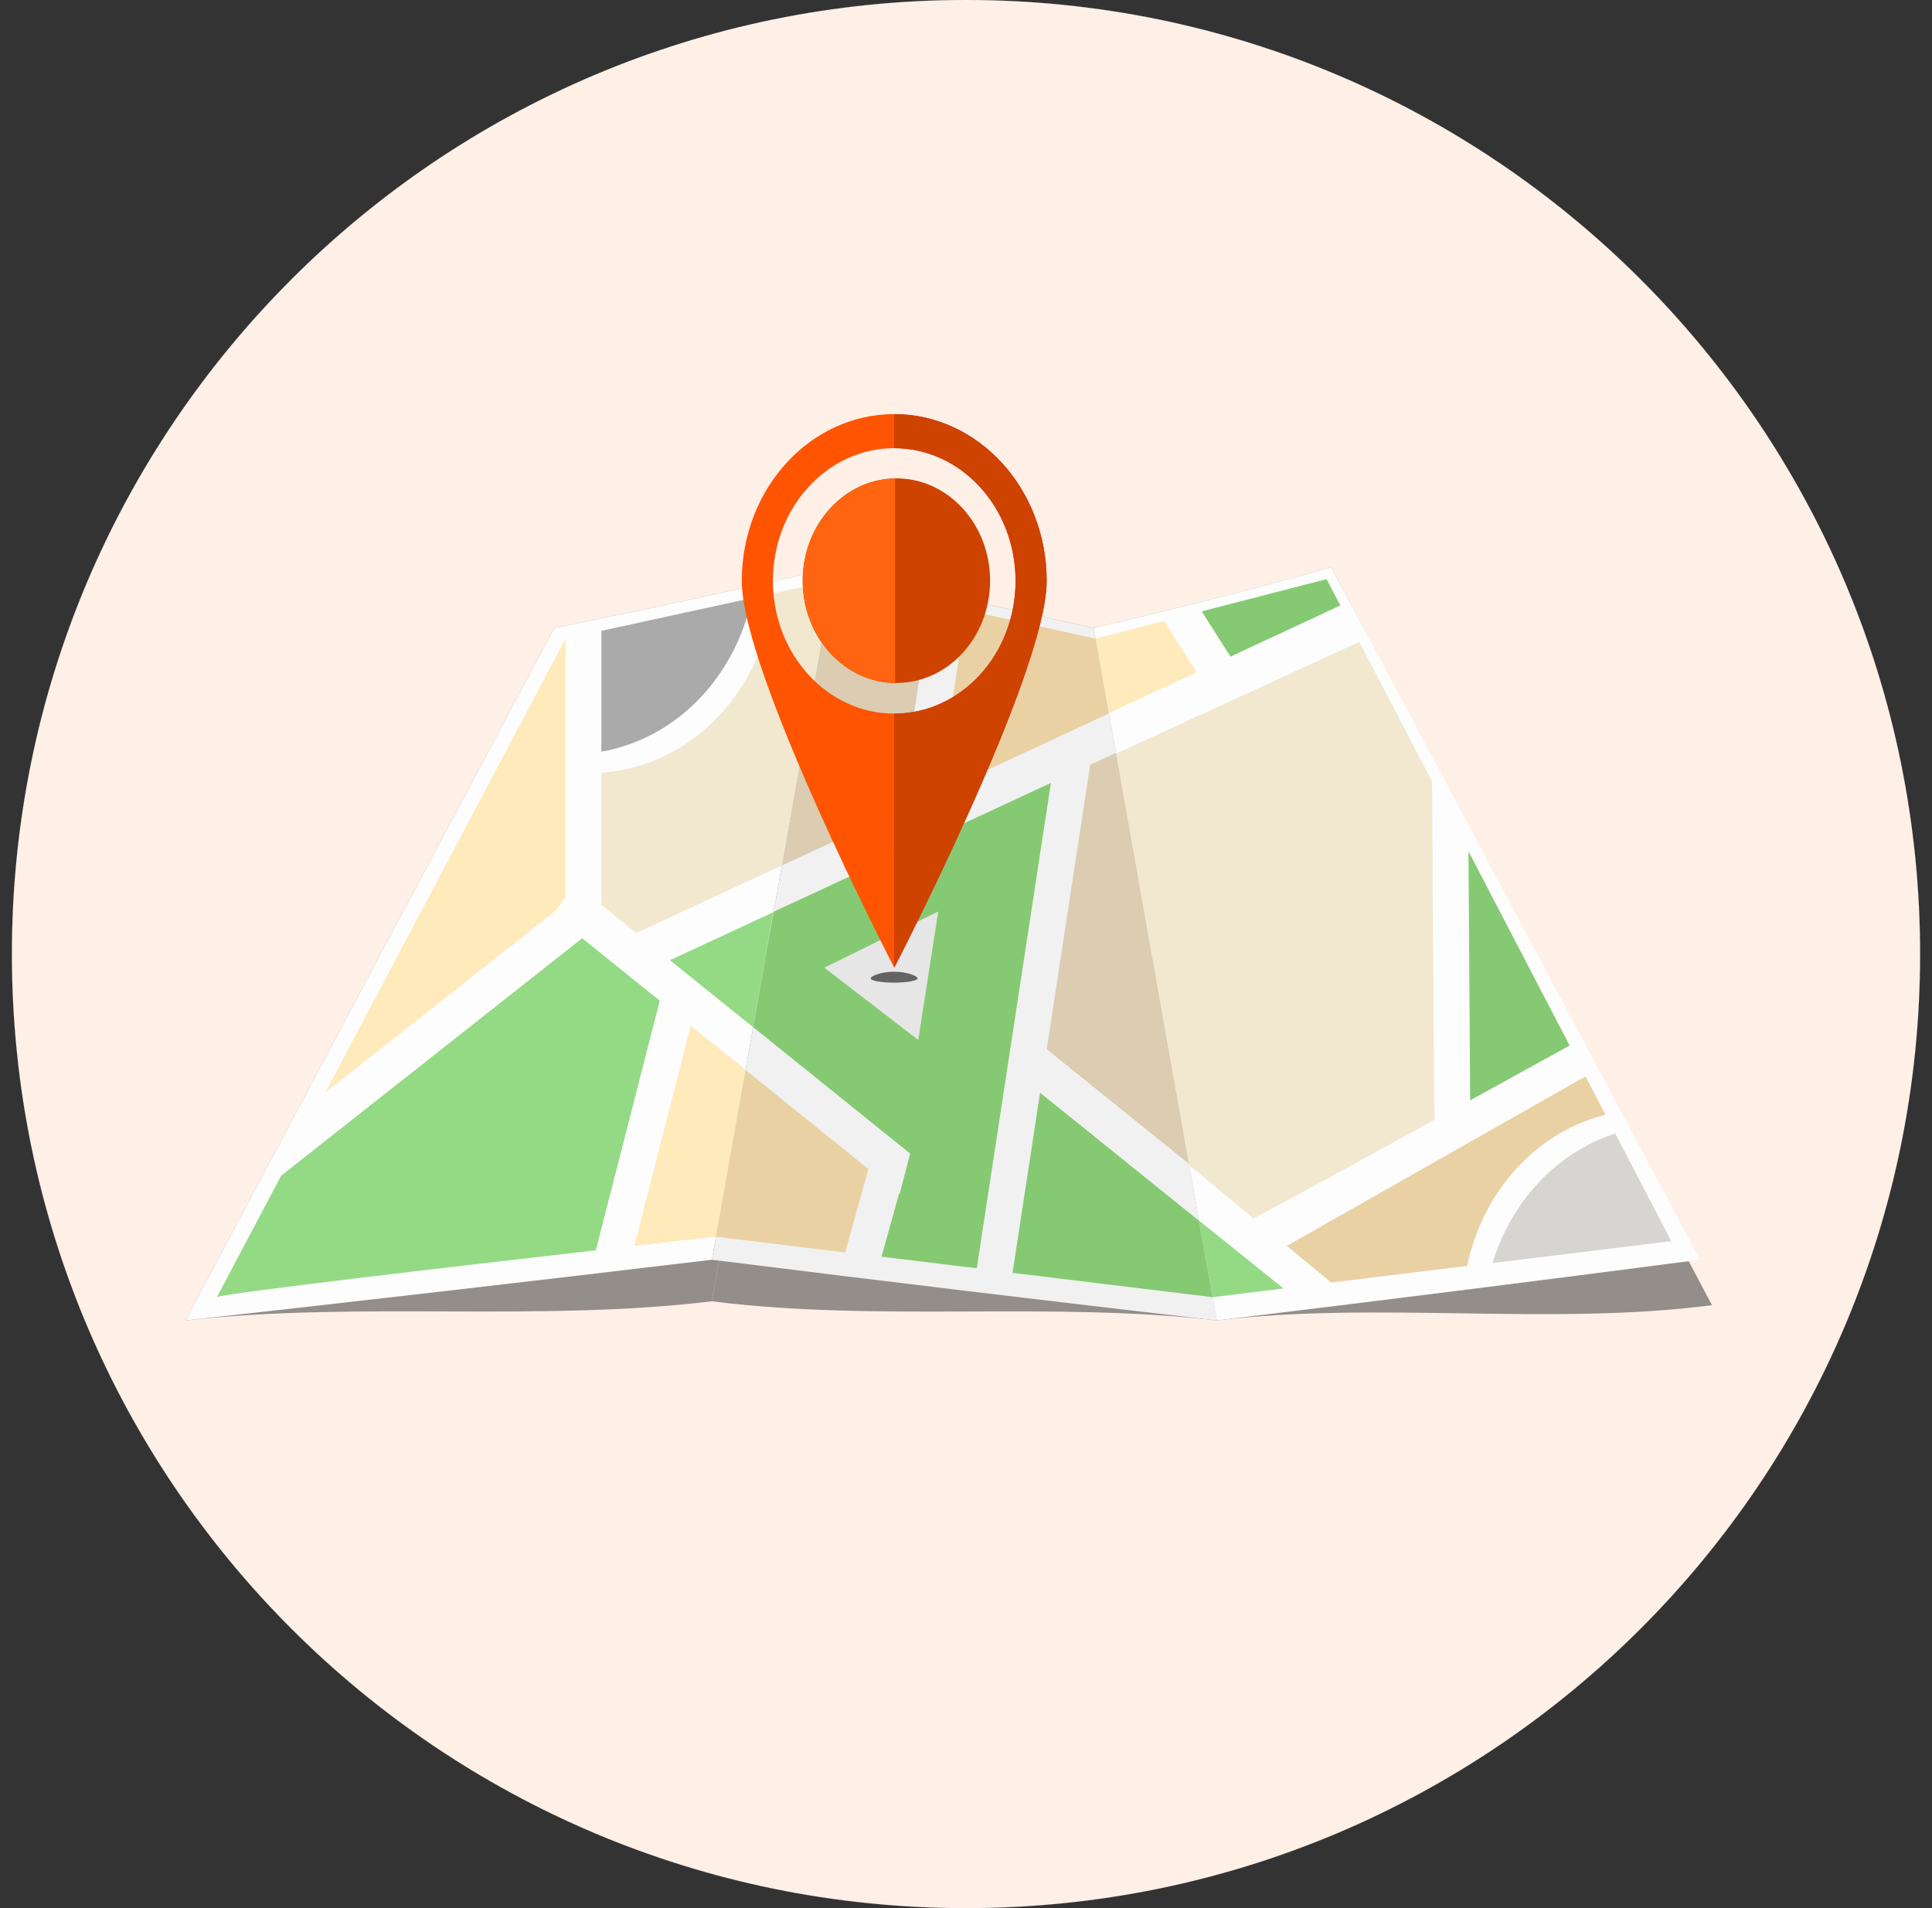 <svg width="81" height="80" viewBox="0 0 81 80" fill="none" xmlns="http://www.w3.org/2000/svg">
<rect x="0" y="0" width="81" height="80" fill="#333333" stroke="none"/>
<path d="M40.5 80C62.591 80 80.5 62.091 80.5 40C80.5 17.909 62.591 0 40.5 0C18.409 0 0.5 17.909 0.5 40C0.5 62.091 18.409 80 40.5 80Z" fill="#FFF0E7" stroke="white" stroke-width="0.003"/>
<path d="M29.846 54.56C22.494 55.44 15.136 54.544 7.775 55.362C12.929 45.685 18.081 36.009 23.234 26.333C27.168 25.535 31.09 24.693 34.998 23.786C33.28 33.461 31.563 44.884 29.846 54.56Z" fill="#4D4D4D" fill-opacity="0.6"/>
<path d="M29.848 54.56C33.44 55.01 37.033 54.998 40.628 54.986C44.089 54.974 47.551 54.962 51.014 55.362C49.295 45.685 47.58 36.009 45.86 26.333C42.226 25.536 38.606 24.696 35 23.786C33.282 33.46 31.566 44.884 29.848 54.56Z" fill="#4D4D4D" fill-opacity="0.6"/>
<path d="M71.775 54.72C65.027 55.603 57.771 54.545 51.013 55.362C49.294 45.685 47.579 36.009 45.859 26.333C49.195 25.541 52.518 24.713 55.818 23.786C60.968 33.46 66.624 45.042 71.775 54.72Z" fill="#4D4D4D" fill-opacity="0.6"/>
<path d="M29.846 52.816C22.494 53.696 15.136 54.544 7.775 55.362C12.929 45.685 18.081 36.009 23.234 26.333C27.168 25.535 31.09 24.693 34.998 23.786C33.28 33.461 31.563 43.139 29.846 52.816Z" fill="#FDFDFD"/>
<path d="M71.271 52.816C64.522 53.698 57.769 54.545 51.011 55.362C49.292 45.685 47.577 36.009 45.857 26.333C49.194 25.541 52.517 24.713 55.816 23.786C60.966 33.46 66.12 43.139 71.271 52.816Z" fill="#FDFDFD"/>
<path d="M29.848 52.816C36.898 53.698 43.954 54.546 51.014 55.362C49.295 45.685 47.58 36.009 45.86 26.333C42.226 25.536 38.606 24.696 35 23.786C33.282 33.46 31.566 43.139 29.848 52.816Z" fill="#F1F1F1"/>
<path d="M23.709 37.592V26.776L13.637 45.805L23.324 38.164L23.709 37.592Z" fill="#FFEABB"/>
<path d="M32.421 38.245L28.088 40.259L31.57 43.064L32.421 38.245Z" fill="#94DA85"/>
<path d="M28.961 43.002L26.594 52.237C28.642 52.004 30.02 51.849 30.02 51.849L31.256 44.85L28.961 43.002Z" fill="#FFEABB"/>
<path d="M27.662 41.957L24.409 39.337L11.788 49.292L9.094 54.382C9.434 54.22 18.897 53.117 24.98 52.421L27.662 41.957Z" fill="#94DA85"/>
<path d="M39.338 33.238L46.493 29.912L45.937 26.78L40.508 25.577L39.338 33.238Z" fill="#EAD1A4"/>
<path d="M46.789 31.563L46.789 31.564L45.706 32.068L43.885 43.991L49.848 48.794L46.789 31.563Z" fill="#DBCCB2"/>
<path d="M37.718 50.056L37.695 50.039L36.958 52.689L40.951 53.175L44.06 32.824L32.434 38.228L31.576 43.063L38.16 48.366L38.159 48.37L38.16 48.369L38.146 48.421L37.718 50.056Z" fill="#86C973"/>
<path d="M36.408 49.01L31.258 44.862L30.018 51.853L35.434 52.511L36.408 49.01Z" fill="#EAD1A4"/>
<path d="M37.695 34.003L39.032 25.25L34.902 24.335L32.781 36.287L37.695 34.003Z" fill="#DBCCB2"/>
<path d="M43.605 45.814L42.451 53.366L50.839 54.386L50.27 51.183L43.605 45.814Z" fill="#86C973"/>
<path d="M65.808 43.834L61.566 35.691L61.637 46.134C63.071 45.345 64.502 44.556 65.808 43.834Z" fill="#86C973"/>
<path d="M46.795 31.595L49.859 48.855C50.732 49.577 51.645 50.331 52.56 51.086C53.967 50.34 56.95 48.709 60.134 46.957L60.038 32.757L56.991 26.909C54.514 28.048 50.418 29.93 46.795 31.595Z" fill="#F2E8D0"/>
<path d="M51.589 27.53L56.194 25.385L55.618 24.28L50.381 25.632L51.589 27.53Z" fill="#86C973"/>
<path d="M50.268 51.172L50.839 54.387L53.812 54.022L50.268 51.172Z" fill="#94DA85"/>
<path d="M50.173 28.183L48.803 26.033L45.938 26.773L46.492 29.898L50.173 28.183Z" fill="#FFEABB"/>
<path d="M62.572 52.956L70.07 52.037L67.72 47.525C67.239 47.681 66.764 47.89 66.303 48.156C64.468 49.212 63.182 50.962 62.572 52.956Z" fill="#D6D5D1"/>
<path d="M65.442 47.496C66.047 47.148 66.677 46.896 67.314 46.736L66.476 45.127L53.949 52.236C54.585 52.76 55.212 53.276 55.816 53.773L61.51 53.075C62 50.763 63.371 48.688 65.442 47.496Z" fill="#EAD1A4"/>
<path d="M32.435 24.87C32.116 28.047 30.155 30.889 27.201 31.97C26.543 32.211 25.875 32.349 25.213 32.393V37.941L26.677 39.121L32.764 36.291L34.901 24.332L32.435 24.87Z" fill="#F2E8D0"/>
<path d="M31.527 25.073L25.213 26.449V31.516C25.626 31.444 26.039 31.333 26.448 31.183C29.091 30.216 30.939 27.839 31.527 25.073Z" fill="#AAAAAA"/>
<path d="M39.337 38.215L34.56 40.573L38.498 43.601L39.337 38.215Z" fill="#E6E6E6"/>
<path d="M37.487 41.199C36.944 41.199 36.504 41.119 36.504 41.02C36.504 40.92 36.944 40.741 37.487 40.741C38.03 40.741 38.47 40.92 38.47 41.02C38.47 41.119 38.03 41.199 37.487 41.199Z" fill="#636363"/>
<path d="M37.492 29.919C34.682 29.919 32.404 27.427 32.404 24.354C32.404 21.28 34.682 18.79 37.492 18.79H37.492V17.362H37.492C33.961 17.362 31.1 20.492 31.1 24.354C31.1 28.217 37.492 40.574 37.492 40.574L37.492 40.573V29.919H37.492Z" fill="#FF5402"/>
<path d="M37.49 17.363V18.791C40.3 18.791 42.578 21.281 42.578 24.355C42.578 27.428 40.3 29.92 37.49 29.92V40.574C37.535 40.487 43.882 28.204 43.882 24.355C43.882 20.493 41.02 17.364 37.49 17.363Z" fill="#ED1C24"/>
<path d="M37.49 40.574V29.92C40.3 29.92 42.578 27.428 42.578 24.355C42.578 21.281 40.3 18.791 37.49 18.791V17.363C41.02 17.364 43.882 20.493 43.882 24.355C43.882 28.204 37.535 40.487 37.49 40.574Z" fill="#CE4300"/>
<ellipse cx="37.582" cy="24.345" rx="3.928" ry="4.289" fill="#CE4300"/>
<path d="M37.528 28.644C35.383 28.613 33.653 26.706 33.652 24.357C33.652 22.007 35.383 20.098 37.528 20.068V28.644Z" fill="#FF6511"/>
</svg>
